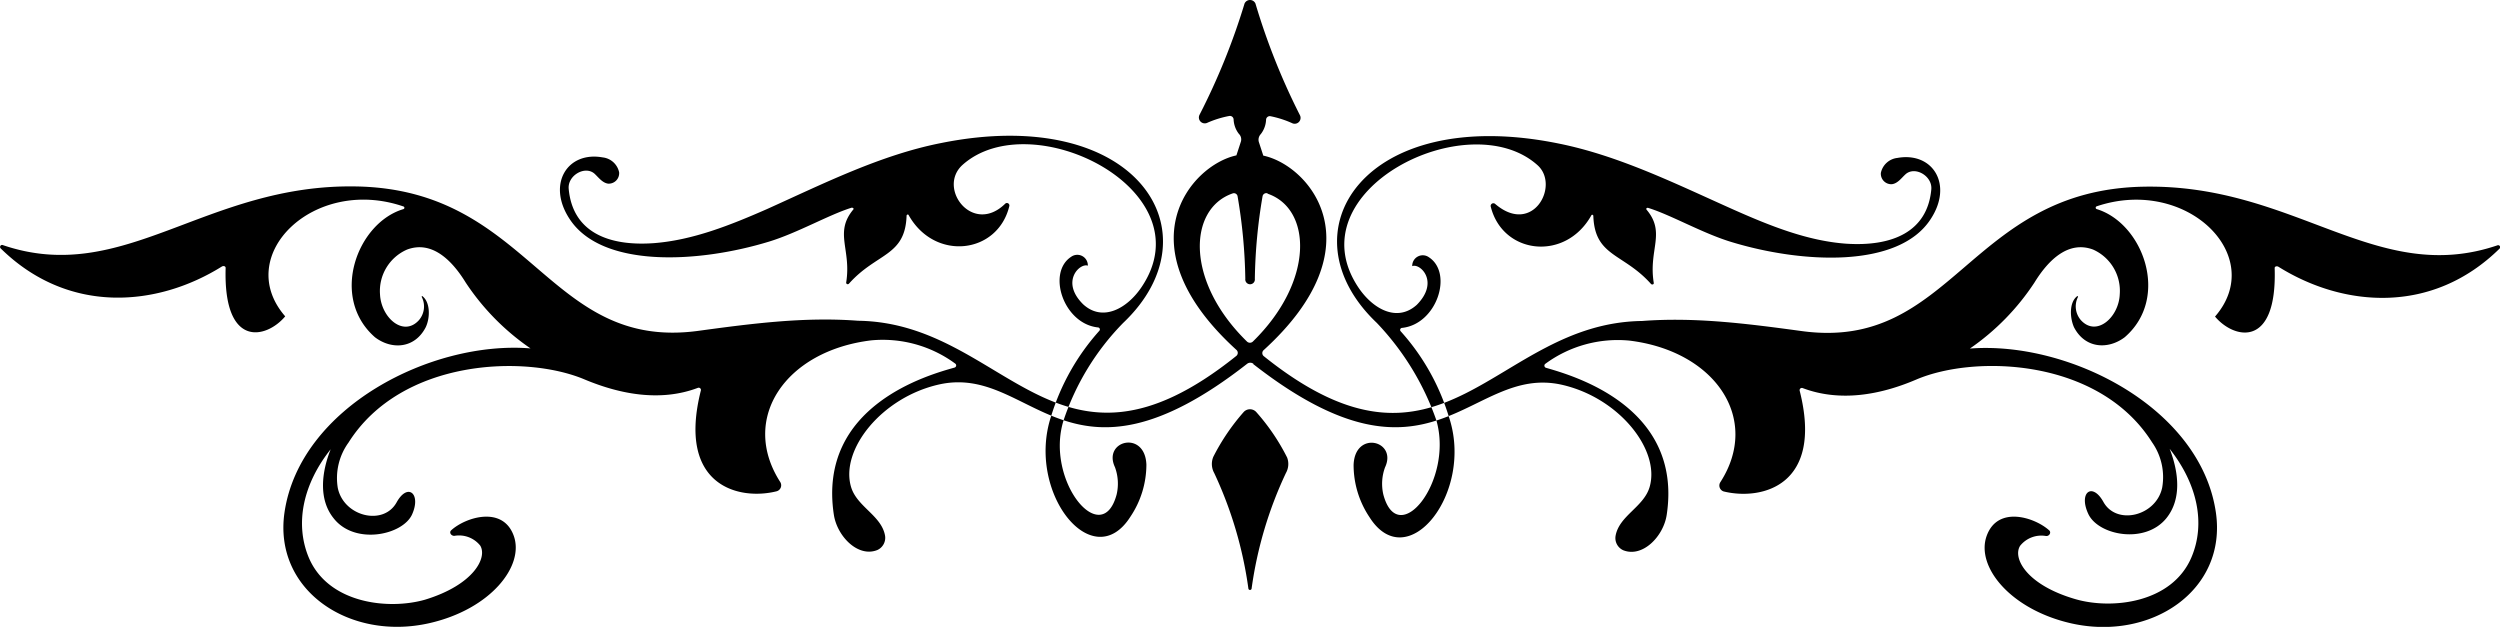 <svg xmlns="http://www.w3.org/2000/svg" viewBox="0 0 322.75 80.93"><title>78</title><g id="Layer_2" data-name="Layer 2"><g id="Layer_1-2" data-name="Layer 1"><path d="M161.58,76a.21.21,0,0,1-.41,0,51.62,51.62,0,0,0-4.41-14.92,2.41,2.41,0,0,1-.12-2.11,27.59,27.59,0,0,1,3.93-5.79,1.1,1.1,0,0,1,1.6,0,27.26,27.26,0,0,1,4,5.89,2.36,2.36,0,0,1-.16,2A51.39,51.39,0,0,0,161.58,76ZM145,41.69C157.33,30,146.7,13.4,121.53,18.46,113.69,20,106.35,23.69,99,27,94.3,29.06,89.46,31,84.42,31.39c-5.93.43-10.49-1.46-11-7-.17-1.75,2.14-3.07,3.36-1.94.51.48,1,1.16,1.73,1.26a1.35,1.35,0,0,0,1.42-1.46,2.44,2.44,0,0,0-2.13-1.93c-4.54-.82-7.23,3.43-4.27,7.94C77.67,34.63,90.1,34,99.29,31.19c3.67-1.12,7.77-3.49,10.67-4.38.16,0,.31.11.2.24-2.5,3-.22,5.16-.92,9.43,0,.21.23.29.37.13,3.57-4,7.25-3.49,7.43-8.76,0-.14.19-.22.26-.09,3.35,6,11.49,5.06,13-1.14a.32.32,0,0,0-.53-.32c-4.2,4.11-8.81-2-5.52-5,8.9-8,31.55,3.28,23.12,15.77-1.85,2.75-5,4.52-7.52,2.23-3-2.94-.43-5.39.59-5a1.36,1.36,0,0,0-2.15-1.15c-3.16,2.06-1,8.64,3.45,9.12a.26.26,0,0,1,.19.43,29.33,29.33,0,0,0-6.22,11c-3.28,9.83,5.35,20.7,10.23,13A12.1,12.1,0,0,0,148,60c-.16-4.52-5.68-3.13-4.06.31a6.16,6.16,0,0,1,.22,3.52c-1.92,7.19-9.29-1.82-6.85-9.57A32.78,32.78,0,0,1,145,41.69Zm35.82,1.07a.26.26,0,0,1,.19-.43c4.49-.48,6.62-7.06,3.46-9.12a1.36,1.36,0,0,0-2.15,1.15c1-.42,3.56,2,.58,5-2.55,2.29-5.67.52-7.52-2.23C167,24.61,189.6,13.33,198.5,21.33c2.91,2.61-.62,9.15-5.47,5a.35.35,0,0,0-.58.32c1.52,6.2,9.65,7.16,13,1.14.07-.13.25-.05.25.09.18,5.27,3.87,4.78,7.43,8.76.15.17.41.08.37-.13-.7-4.27,1.59-6.44-.92-9.43-.11-.13,0-.29.2-.24,2.9.89,7,3.26,10.67,4.38,9.2,2.82,21.62,3.44,25.77-2.89,3-4.51.28-8.76-4.27-7.94a2.45,2.45,0,0,0-2.13,1.93,1.35,1.35,0,0,0,1.43,1.46c.74-.1,1.21-.78,1.73-1.26,1.21-1.13,3.52.19,3.35,1.94-.51,5.5-5.08,7.39-11,7-5-.36-9.88-2.33-14.56-4.41-7.37-3.29-14.71-6.94-22.55-8.52C176.06,13.4,165.43,30,177.75,41.69a34.79,34.79,0,0,1,7.69,12.59c2.23,7.82-4.93,16.76-6.85,9.57a6.16,6.16,0,0,1,.22-3.52c1.62-3.44-3.9-4.83-4.06-.31a12.1,12.1,0,0,0,2.06,6.76c4.88,7.69,13.56-3.2,10.23-13A29,29,0,0,0,180.82,42.76Zm-19,4.21a.66.66,0,0,0-.82,0c-23.31,18.22-27.7-.06-39.79,2.67-7.39,1.67-12.76,8.42-11.34,13.22.76,2.57,3.93,3.69,4.39,6.29a1.73,1.73,0,0,1-1,1.86c-2.5,1-5.19-1.79-5.61-4.56-2.14-14.13,12.34-18.08,15.6-19a.29.29,0,0,0,.07-.51,15.79,15.79,0,0,0-10.84-3c-11.07,1.34-17,10.08-11.77,18.26a.8.8,0,0,1-.43,1.22c-4.86,1.23-12.91-.66-9.8-13a.29.29,0,0,0-.38-.35c-4.8,1.82-10,.86-14.67-1.1-7.61-3.2-23.6-2.68-30.44,8.17A7.81,7.81,0,0,0,43.61,63c.77,3.69,5.89,4.93,7.59,1.86,1.44-2.6,3.2-1.12,2,1.55s-7.38,4-10.12.51c-2-2.47-1.55-6-.39-8.92-3.57,4.49-4.66,9.6-2.82,14,2.52,5.93,10.29,6.77,15,5.42C61.16,75.5,62.94,72,62,70.44a3.5,3.5,0,0,0-3.35-1.26c-.42,0-.71-.45-.39-.73,1.84-1.67,6.64-3.2,8.06.71s-3,9.5-10.89,11.29c-10.28,2.34-20.17-4.23-18.7-14.31,2-13.56,19-22.21,31.76-21.16a31,31,0,0,1-8.36-8.49c-1.84-3-4.43-5.45-7.58-4.27A5.83,5.83,0,0,0,49.06,38c.14,3,3,5.53,5,3.36h0a2.71,2.71,0,0,0,.4-3,.09.09,0,0,1,0-.11.05.05,0,0,1,.09,0c1,.78,1,2.76.41,4h0c-1.43,2.78-4.41,2.92-6.55,1.29h0C42.53,38.4,46.1,28.78,52.07,27a.18.18,0,0,0,0-.35C40.51,22.69,30,33,36.82,40.84c-2.44,2.91-8,4.18-7.69-6.25,0-.24-.29-.3-.49-.18C20.28,39.63,8.81,40.65.08,32.06a.26.26,0,0,1,.25-.43C16,37,26.48,23.71,46,24.07c22.62.41,24.64,21.31,44.17,18.64,6.84-.93,13.7-1.83,20.61-1.3,19.14.25,25.51,23.26,48.84,4.53a.51.51,0,0,0,0-.77c-14.78-13.45-5.92-23.84,0-25.11l.58-1.78a1,1,0,0,0-.26-1,3.24,3.24,0,0,1-.68-1.84.48.48,0,0,0-.55-.47,12.93,12.93,0,0,0-2.91.91.76.76,0,0,1-.94-1.06A86,86,0,0,0,160.67.46a.77.77,0,0,1,1.41,0,86,86,0,0,0,5.74,14.41.76.76,0,0,1-.94,1.06A12.93,12.93,0,0,0,164,15a.48.48,0,0,0-.55.47,3.24,3.24,0,0,1-.68,1.84,1.06,1.06,0,0,0-.26,1l.58,1.78c6,1.27,14.82,11.66.05,25.11a.51.51,0,0,0,0,.77c23.33,18.73,29.69-4.28,48.84-4.53,6.92-.53,13.77.37,20.61,1.3,19.54,2.67,21.55-18.23,44.17-18.64,19.57-.36,30,12.92,45.69,7.56a.26.26,0,0,1,.25.43c-8.73,8.59-20.2,7.57-28.55,2.35-.2-.12-.5-.06-.49.18.33,10.43-5.26,9.16-7.7,6.25,6.8-7.82-3.69-18.15-15.29-14.23a.19.19,0,0,0,0,.35c6,1.82,9.54,11.44,3.64,16.54h0c-2.15,1.63-5.13,1.49-6.56-1.29h0c-.54-1.22-.63-3.2.41-4,0,0,.07,0,.1,0a.11.11,0,0,1,0,.11,2.71,2.71,0,0,0,.4,3h0c2,2.17,4.88-.37,5-3.36a5.83,5.83,0,0,0-3.44-5.77c-3.15-1.18-5.74,1.27-7.58,4.27A31,31,0,0,1,254.31,45c12.74-1,29.79,7.6,31.76,21.16,1.47,10.08-8.41,16.65-18.7,14.31-7.84-1.79-12.32-7.33-10.89-11.29s6.22-2.38,8.07-.71c.31.28,0,.77-.4.73a3.5,3.5,0,0,0-3.35,1.26c-1,1.56.79,5.06,7.17,6.9,4.66,1.35,12.44.51,14.95-5.42,1.85-4.36.76-9.47-2.82-14,1.17,3,1.57,6.45-.39,8.92-2.74,3.45-8.82,2.26-10.11-.51s.51-4.15,1.95-1.55c1.7,3.07,6.82,1.83,7.59-1.86a7.81,7.81,0,0,0-1.31-5.84C271,46.27,255,45.75,247.39,49c-4.68,2-9.86,2.92-14.67,1.1a.29.29,0,0,0-.38.35c3.11,12.29-4.93,14.18-9.8,13a.8.8,0,0,1-.43-1.22c5.25-8.18-.7-16.92-11.77-18.26a15.79,15.79,0,0,0-10.84,3,.29.29,0,0,0,.08.51c3.25.95,17.73,4.9,15.59,19-.42,2.77-3.11,5.54-5.6,4.56a1.72,1.72,0,0,1-1-1.86c.46-2.6,3.63-3.72,4.39-6.29,1.42-4.8-3.94-11.55-11.34-13.22C189.67,47,185,65.12,161.79,47Zm1.84-22a.49.49,0,0,0-.66.35A68.58,68.58,0,0,0,162,36a.62.62,0,1,1-1.23,0,68.58,68.58,0,0,0-1-10.67.48.48,0,0,0-.66-.35c-5.72,2-6.1,11.33,1.87,19.11a.55.55,0,0,0,.77,0C169.73,36.28,169.35,26.93,163.63,25Z"/></g></g></svg>